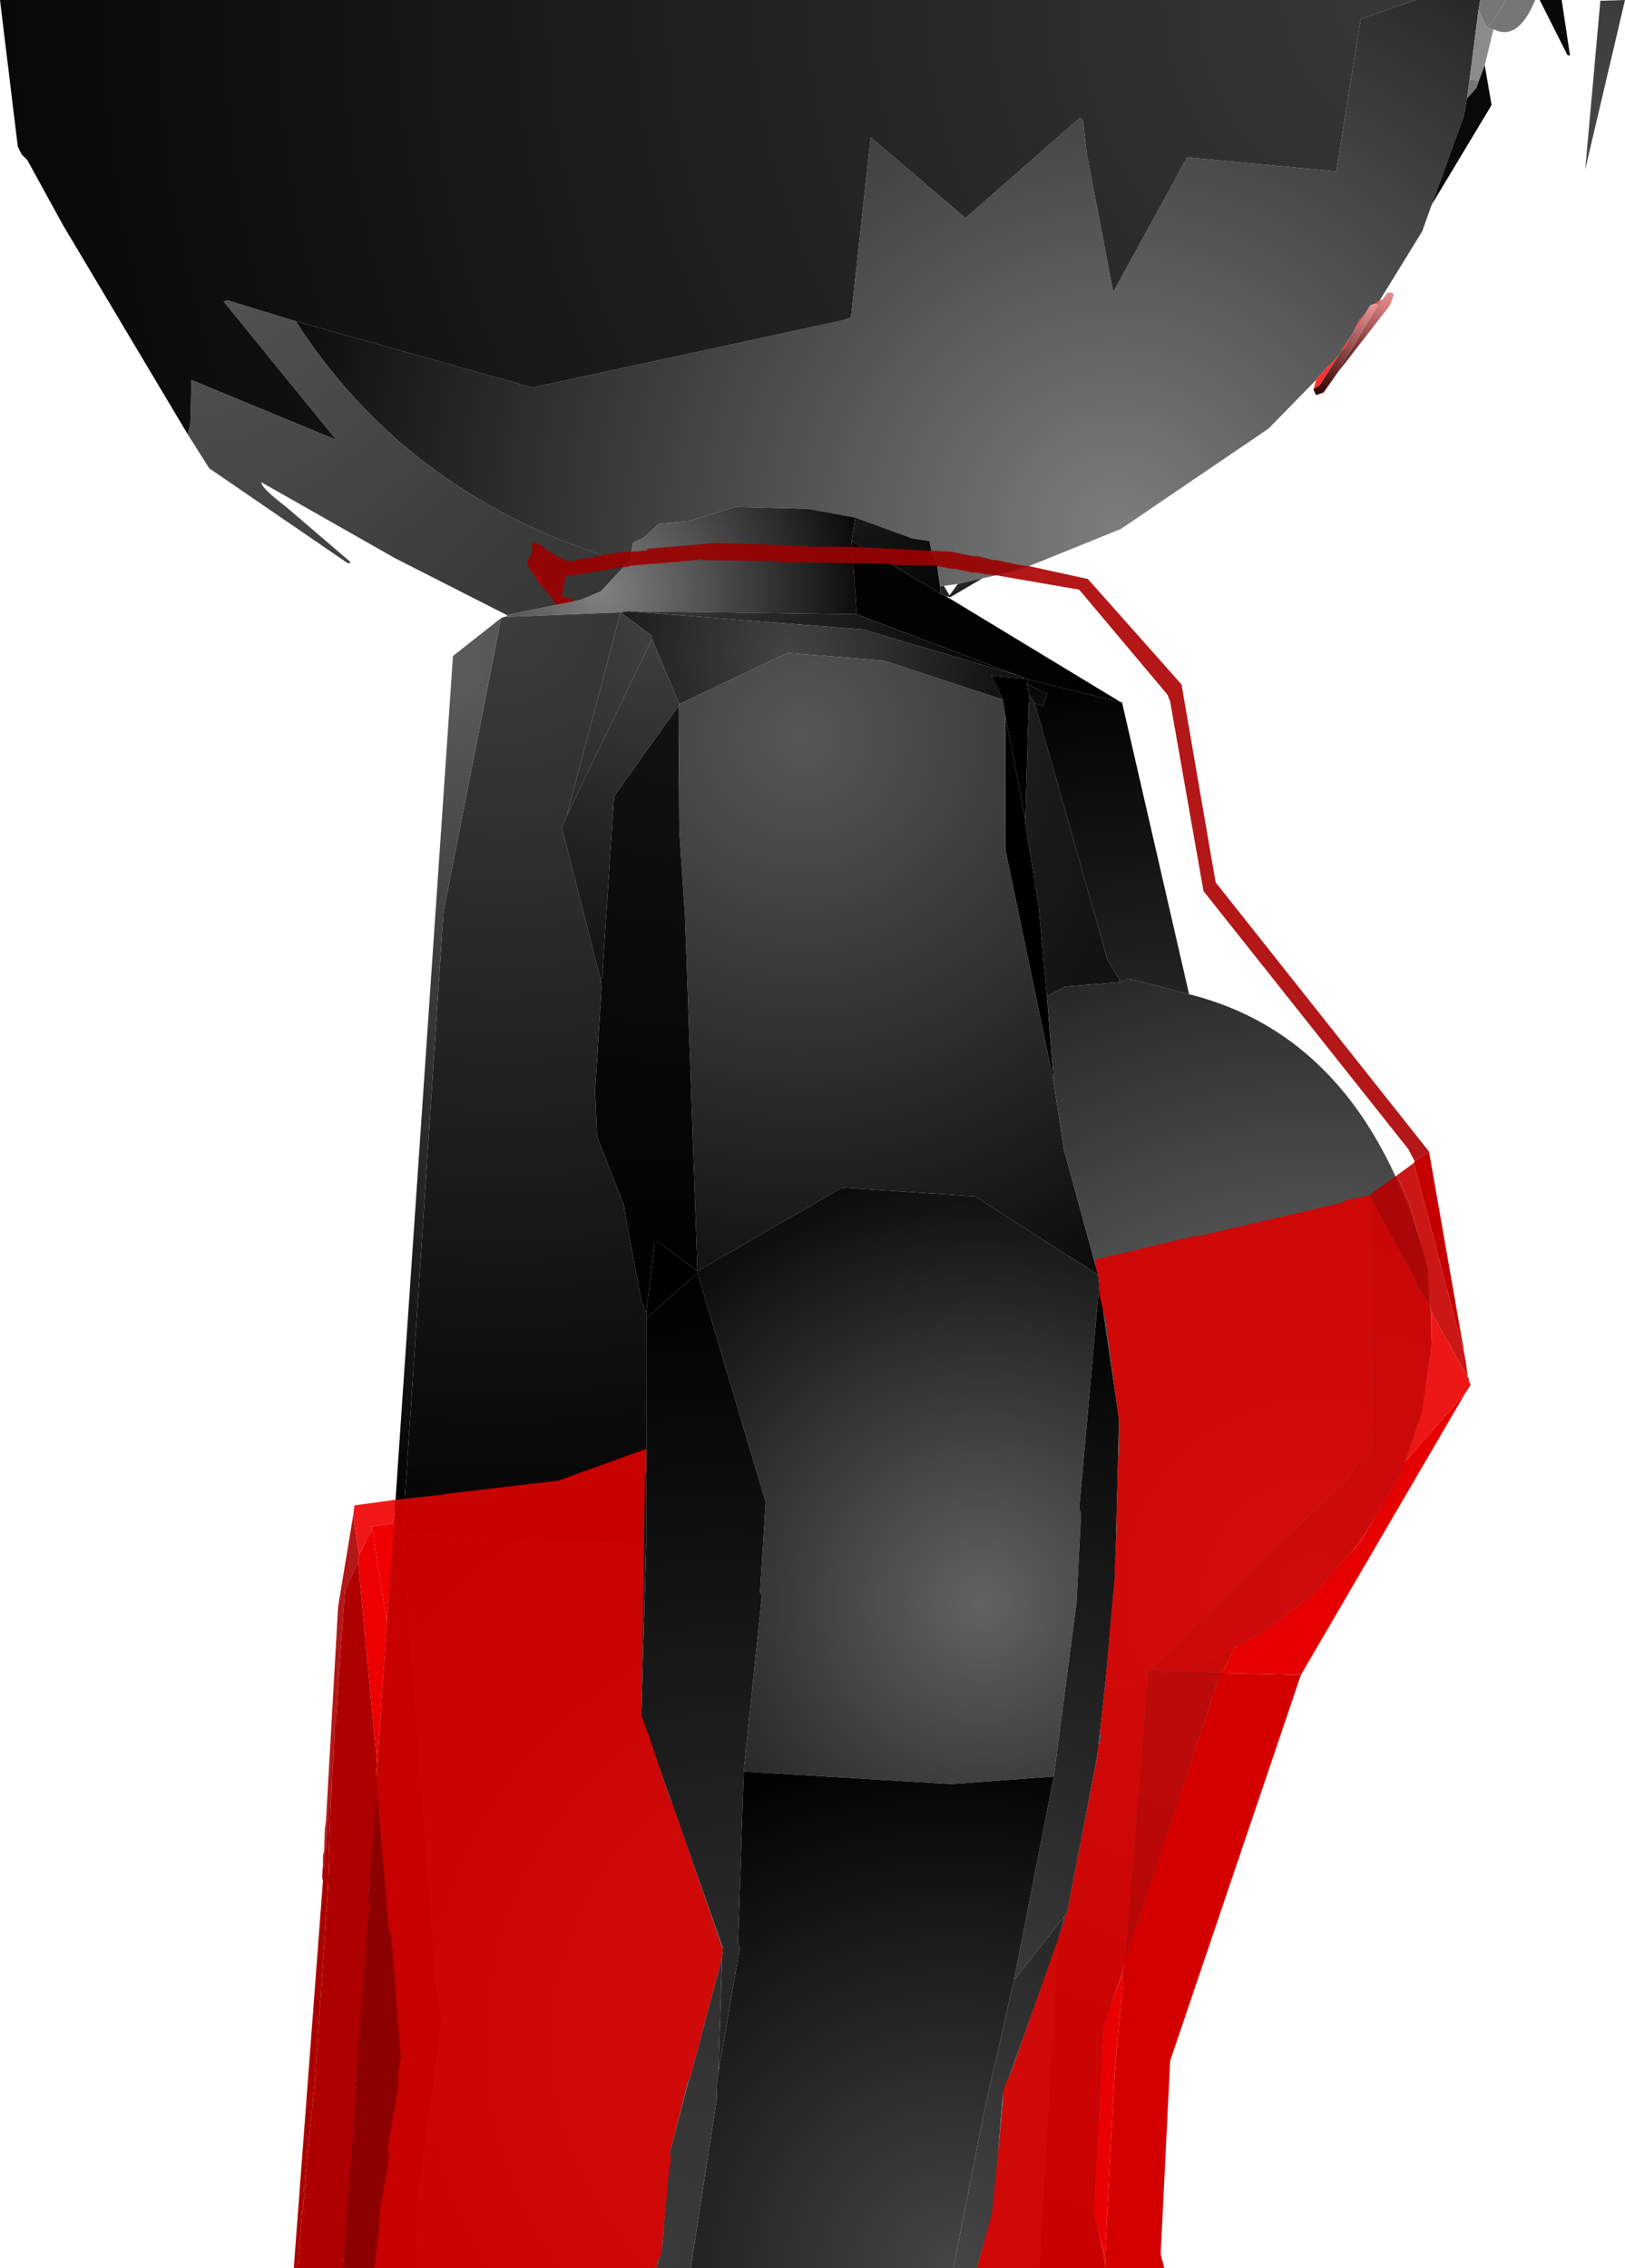 <?xml version="1.0" encoding="UTF-8" standalone="no"?>
<svg xmlns:xlink="http://www.w3.org/1999/xlink" height="299.1px" width="214.35px" xmlns="http://www.w3.org/2000/svg">
  <g transform="matrix(1.0, 0.0, 0.0, 1.0, 345.25, 300.0)">
    <path d="M-156.4 -273.0 L-157.65 -269.5 -163.25 -260.4 -163.75 -260.0 -164.5 -259.75 -165.25 -258.5 -165.5 -258.25 -165.5 -258.15 -165.9 -257.9 -166.65 -256.4 -166.75 -256.15 -167.25 -255.4 -168.25 -253.9 -168.4 -253.65 -168.4 -253.5 -168.65 -253.25 -168.65 -253.15 -171.65 -250.0 -171.65 -249.9 -177.9 -243.5 -197.4 -230.25 -211.0 -224.75 -215.65 -223.75 -218.9 -223.0 -220.75 -222.75 -221.25 -222.65 -221.65 -225.5 -222.25 -226.65 -222.65 -228.65 -224.9 -229.0 -232.4 -231.75 -238.65 -232.9 -248.25 -233.15 -254.5 -231.25 -258.4 -230.9 -260.25 -229.15 -261.75 -228.4 -262.15 -226.0 -262.5 -225.75 Q-291.15 -234.15 -306.25 -257.65 L-275.0 -248.9 -234.15 -257.75 -233.0 -258.15 -230.4 -281.9 -217.9 -271.25 -202.75 -284.5 -202.4 -284.15 -201.9 -279.75 -198.4 -261.5 -188.65 -279.25 -169.0 -277.4 -165.75 -297.5 -158.5 -300.0 -150.0 -300.0 -150.25 -298.5 -151.4 -289.5 -151.75 -287.0 -152.15 -284.75 -156.4 -273.0" fill="url(#gradient0)" fill-rule="evenodd" stroke="none"/>
    <path d="M-150.0 -300.0 L-146.65 -300.0 -148.4 -297.0 -149.15 -296.4 -150.15 -298.5 -150.25 -298.5 -150.0 -300.0" fill="url(#gradient1)" fill-rule="evenodd" stroke="none"/>
    <path d="M-148.25 -296.15 L-149.4 -291.4 -150.15 -289.4 -151.4 -289.5 -150.25 -298.5 -150.15 -298.5 -149.15 -296.4 -148.25 -296.15" fill="url(#gradient2)" fill-rule="evenodd" stroke="none"/>
    <path d="M-151.4 -289.5 L-150.15 -289.4 -150.5 -288.4 -151.75 -287.0 -151.4 -289.5" fill="url(#gradient3)" fill-rule="evenodd" stroke="none"/>
    <path d="M-149.4 -291.4 L-148.5 -286.15 -156.4 -273.0 -152.15 -284.75 -151.75 -287.0 -150.5 -288.4 -150.15 -289.4 -149.4 -291.4 M-215.65 -223.75 L-219.9 -221.25 -220.5 -221.4 -221.25 -221.75 -221.25 -222.65 -220.75 -222.75 -220.0 -221.5 -218.9 -223.0 -215.65 -223.75 M-278.4 -218.9 L-293.15 -226.4 -310.75 -236.4 Q-310.9 -235.75 -307.5 -233.15 L-299.15 -226.0 -299.0 -225.75 -299.4 -225.75 -317.65 -238.25 -320.5 -242.75 -320.15 -244.15 -320.0 -249.9 -300.9 -242.0 -315.75 -260.25 -315.25 -260.4 -306.25 -257.65 Q-291.15 -234.15 -262.5 -225.75 L-266.0 -222.0 -268.65 -220.9 -278.4 -218.9" fill="url(#gradient4)" fill-rule="evenodd" stroke="none"/>
    <path d="M-146.65 -300.0 L-142.75 -300.0 Q-145.0 -294.5 -148.25 -296.15 L-149.15 -296.4 -148.4 -297.0 -146.65 -300.0" fill="url(#gradient5)" fill-rule="evenodd" stroke="none"/>
    <path d="M-138.5 -292.75 L-142.15 -300.0 -139.25 -300.0 -138.15 -292.65 -138.5 -292.75" fill="url(#gradient6)" fill-rule="evenodd" stroke="none"/>
    <path d="M-130.9 -300.0 L-136.15 -277.65 -134.15 -299.9 -130.9 -300.0" fill="url(#gradient7)" fill-rule="evenodd" stroke="none"/>
    <path d="M-163.25 -260.4 L-162.9 -260.5 -163.5 -259.75 -163.75 -260.0 -163.25 -260.4" fill="url(#gradient8)" fill-rule="evenodd" stroke="none"/>
    <path d="M-162.9 -260.5 L-162.25 -261.4 -161.65 -261.4 -161.4 -261.15 -161.9 -259.75 -168.9 -250.75 -163.5 -259.75 -162.9 -260.5" fill="url(#gradient9)" fill-rule="evenodd" stroke="none"/>
    <path d="M-168.9 -250.75 L-170.65 -248.25 -171.65 -247.9 -172.0 -248.65 -171.15 -249.25 -168.65 -253.15 -168.65 -253.25 -168.4 -253.5 -168.4 -253.65 -168.25 -253.9 -167.75 -254.15 -167.25 -255.4 -166.75 -256.15 -166.65 -256.4 -165.5 -258.15 -165.5 -258.25 -165.25 -258.5 -164.5 -259.75 -163.75 -260.0 -163.5 -259.75 -168.9 -250.75" fill="url(#gradient10)" fill-rule="evenodd" stroke="none"/>
    <path d="M-172.0 -248.65 L-171.65 -249.9 -171.65 -250.0 -168.65 -253.15 -171.15 -249.25 -172.0 -248.65 M-167.25 -255.4 L-167.75 -254.15 -168.25 -253.9 -167.25 -255.4 M-165.5 -258.15 L-166.65 -256.4 -165.9 -257.9 -165.5 -258.15" fill="url(#gradient11)" fill-rule="evenodd" stroke="none"/>
    <path d="M-232.4 -231.75 L-224.9 -229.0 -222.65 -228.65 -222.25 -226.65 -221.65 -225.5 -221.25 -222.65 -221.25 -221.75 -232.9 -228.65 -232.4 -231.75" fill="url(#gradient12)" fill-rule="evenodd" stroke="none"/>
    <path d="M-278.75 -218.65 L-278.4 -218.75 -278.4 -218.9 -268.65 -220.9 -266.0 -222.0 -262.5 -225.75 -262.15 -226.0 -261.75 -228.4 -260.25 -229.15 -258.4 -230.9 -254.5 -231.25 -248.25 -233.15 -238.65 -232.9 -232.4 -231.75 -232.9 -228.65 -232.25 -219.0 -262.4 -219.4 -263.4 -219.25 -278.75 -218.65" fill="url(#gradient13)" fill-rule="evenodd" stroke="none"/>
    <path d="M-320.5 -242.75 L-336.9 -270.25 -341.65 -278.9 -342.4 -279.65 -342.9 -280.65 -345.25 -300.0 -158.5 -300.0 -165.75 -297.5 -169.0 -277.4 -188.65 -279.25 -198.4 -261.5 -201.9 -279.75 -202.4 -284.15 -202.75 -284.5 -217.9 -271.25 -230.4 -281.9 -233.0 -258.15 -234.15 -257.75 -275.0 -248.9 -306.25 -257.65 -315.25 -260.4 -315.75 -260.25 -300.9 -242.0 -320.0 -249.9 -320.15 -244.15 -320.5 -242.75" fill="url(#gradient14)" fill-rule="evenodd" stroke="none"/>
    <path d="M-220.5 -221.4 L-197.4 -207.4 -209.65 -210.4 -210.0 -210.5 -210.9 -210.9 -232.25 -219.0 -232.9 -228.65 -221.25 -221.75 -220.5 -221.4" fill="url(#gradient15)" fill-rule="evenodd" stroke="none"/>
    <path d="M-232.25 -219.0 L-210.9 -210.9 -231.4 -217.0 -262.4 -219.4 -232.25 -219.0" fill="url(#gradient16)" fill-rule="evenodd" stroke="none"/>
    <path d="M-210.9 -210.9 L-210.0 -210.5 -214.5 -210.9 -213.0 -207.75 -228.75 -212.9 -241.4 -213.9 -255.65 -207.15 -259.25 -215.75 -259.25 -216.15 -263.4 -219.25 -262.4 -219.4 -231.4 -217.0 -210.9 -210.9" fill="url(#gradient17)" fill-rule="evenodd" stroke="none"/>
    <path d="M-279.15 -218.5 L-278.75 -218.65 -263.4 -219.25 -270.5 -192.4 -271.15 -190.9 -266.0 -170.75 -265.9 -169.75 -266.75 -156.15 -266.5 -150.15 -262.9 -141.0 -262.9 -140.5 -260.65 -128.5 -260.0 -126.9 -260.0 -126.15 -260.0 -96.25 -292.15 -97.75 -286.75 -179.75 -279.15 -218.5 M-208.75 -207.25 L-199.15 -173.4 -197.4 -170.5 -204.75 -169.9 -207.15 -168.65 -208.25 -180.5 -210.0 -191.4 -210.0 -192.0 -209.5 -208.4 -208.75 -207.25" fill="url(#gradient18)" fill-rule="evenodd" stroke="none"/>
    <path d="M-197.4 -207.4 L-197.25 -207.4 -188.4 -168.9 -195.4 -170.75 -196.5 -170.9 -197.4 -170.5 -199.15 -173.4 -208.75 -207.25 -207.65 -206.9 -207.15 -208.5 -209.65 -209.75 -209.75 -209.75 -209.65 -210.4 -197.4 -207.4 M-182.4 -82.75 L-184.75 -78.0 -195.25 -78.4 -187.0 -80.5 -182.4 -82.75" fill="url(#gradient19)" fill-rule="evenodd" stroke="none"/>
    <path d="M-210.0 -210.5 L-209.65 -210.4 -209.75 -209.75 -209.5 -208.4 -210.0 -192.0 -212.65 -205.65 -213.0 -207.75 -214.5 -210.9 -210.0 -210.5" fill="url(#gradient20)" fill-rule="evenodd" stroke="none"/>
    <path d="M-293.4 -97.5 L-285.5 -213.5 -279.15 -218.5 -286.75 -179.75 -292.15 -97.75 -293.4 -97.5" fill="url(#gradient21)" fill-rule="evenodd" stroke="none"/>
    <path d="M-290.4 -0.9 L-300.0 -0.9 -293.4 -97.5 -292.15 -97.75 -287.75 -38.65 -287.0 -33.25 -290.25 -9.15 -290.4 -0.9" fill="url(#gradient22)" fill-rule="evenodd" stroke="none"/>
    <path d="M-263.4 -219.25 L-259.25 -216.15 -259.25 -215.75 -270.5 -192.4 -263.4 -219.25" fill="url(#gradient23)" fill-rule="evenodd" stroke="none"/>
    <path d="M-255.65 -207.15 L-255.75 -206.9 -264.25 -195.0 -265.75 -172.25 -265.75 -171.5 -266.0 -170.75 -271.15 -190.9 -270.5 -192.4 -259.25 -215.75 -255.65 -207.15" fill="url(#gradient24)" fill-rule="evenodd" stroke="none"/>
    <path d="M-209.75 -209.75 L-209.65 -209.75 -207.15 -208.5 -207.65 -206.9 -208.75 -207.25 -209.5 -208.4 -209.75 -209.75" fill="url(#gradient25)" fill-rule="evenodd" stroke="none"/>
    <path d="M-206.25 -157.25 L-212.65 -188.0 -212.65 -205.65 -210.0 -192.0 -210.0 -191.4 -208.25 -180.5 -207.15 -168.65 -206.25 -157.25" fill="url(#gradient26)" fill-rule="evenodd" stroke="none"/>
    <path d="M-213.0 -207.75 L-212.65 -205.65 -212.65 -188.0 -206.25 -157.25 -204.9 -148.4 -200.4 -131.9 -216.65 -142.25 -234.15 -143.4 -253.25 -132.4 -254.9 -179.25 -255.65 -190.5 -255.75 -206.9 -255.65 -207.15 -241.4 -213.9 -228.75 -212.9 -213.0 -207.75" fill="url(#gradient27)" fill-rule="evenodd" stroke="none"/>
    <path d="M-188.4 -168.9 Q-164.9 -163.0 -156.9 -132.75 L-156.4 -122.65 -157.65 -113.75 -160.5 -105.4 Q-171.4 -86.25 -182.4 -82.75 L-187.0 -80.5 -195.25 -78.4 -199.4 -78.4 -198.15 -92.5 -197.65 -112.9 -200.25 -130.65 -200.4 -131.9 -204.9 -148.4 -206.25 -157.25 -207.15 -168.65 -204.75 -169.9 -197.4 -170.5 -196.5 -170.9 -195.4 -170.75 -188.4 -168.9" fill="url(#gradient28)" fill-rule="evenodd" stroke="none"/>
    <path d="M-255.75 -206.9 L-255.65 -190.5 -254.9 -179.25 -253.25 -132.4 -258.4 -136.25 -258.9 -136.25 -260.0 -126.9 -260.65 -128.5 -262.9 -140.5 -262.9 -141.0 -266.5 -150.15 -266.75 -156.15 -265.9 -169.75 -266.0 -170.75 -265.75 -171.5 -265.75 -172.25 -264.25 -195.0 -255.75 -206.9" fill="url(#gradient29)" fill-rule="evenodd" stroke="none"/>
    <path d="M-253.25 -132.4 L-234.15 -143.4 -216.65 -142.25 -200.4 -131.9 -200.25 -130.65 -202.9 -101.0 -202.65 -100.5 -203.25 -88.65 -206.25 -65.75 -219.75 -64.75 -247.15 -66.4 -244.75 -89.65 -245.0 -90.0 -244.25 -101.9 -253.25 -132.15 -253.25 -132.4" fill="url(#gradient30)" fill-rule="evenodd" stroke="none"/>
    <path d="M-260.0 -126.9 L-258.9 -136.25 -258.4 -136.25 -253.25 -132.4 -253.25 -132.15 -260.0 -126.15 -260.0 -126.9" fill="url(#gradient31)" fill-rule="evenodd" stroke="none"/>
    <path d="M-253.25 -132.15 L-244.25 -101.9 -245.0 -90.0 -244.75 -89.65 -247.15 -66.4 -247.9 -43.65 -247.65 -43.25 -250.5 -26.65 -250.0 -41.9 -249.9 -43.15 -260.65 -73.65 -260.0 -96.25 -260.0 -126.15 -253.25 -132.15" fill="url(#gradient32)" fill-rule="evenodd" stroke="none"/>
    <path d="M-200.25 -130.65 L-197.65 -112.9 -198.15 -92.5 -199.4 -78.4 -200.5 -68.5 -204.5 -47.75 -204.9 -47.25 -211.5 -38.9 -206.25 -65.75 -203.25 -88.65 -202.65 -100.5 -202.9 -101.0 -200.25 -130.65" fill="url(#gradient33)" fill-rule="evenodd" stroke="none"/>
    <path d="M-219.5 -0.9 L-254.15 -0.9 -250.75 -22.9 -250.65 -25.9 -250.5 -26.4 -250.5 -26.65 -247.65 -43.25 -247.9 -43.65 -247.15 -66.4 -219.75 -64.75 -206.25 -65.75 -211.5 -38.9 -215.5 -21.25 -219.5 -0.9" fill="url(#gradient34)" fill-rule="evenodd" stroke="none"/>
    <path d="M-208.15 -0.9 L-216.4 -0.9 -214.15 -8.75 -213.0 -23.75 -205.75 -43.9 -208.15 -0.9 M-258.75 -0.9 L-290.4 -0.9 -290.25 -9.15 -287.0 -33.25 -287.75 -38.65 -292.15 -97.75 -260.0 -96.25 -260.65 -73.65 -249.9 -43.15 -250.0 -41.9 -254.25 -25.9 -254.4 -25.65 -256.9 -16.15 -257.9 -3.75 -258.5 -1.5 -258.75 -0.9" fill="url(#gradient35)" fill-rule="evenodd" stroke="none"/>
    <path d="M-254.15 -0.9 L-258.75 -0.9 -258.5 -1.5 -257.9 -3.75 -256.9 -16.15 -254.4 -25.65 -254.25 -25.9 -250.0 -41.9 -250.5 -26.65 -250.5 -26.4 -250.65 -25.9 -250.75 -22.9 -254.15 -0.9" fill="url(#gradient36)" fill-rule="evenodd" stroke="none"/>
    <path d="M-184.75 -78.0 L-199.75 -32.4 -200.9 -8.4 -199.4 -0.9 -208.15 -0.9 -205.75 -43.9 -204.9 -47.25 -204.5 -47.75 -200.5 -68.5 -199.4 -78.4 -195.25 -78.4 -184.75 -78.0" fill="url(#gradient37)" fill-rule="evenodd" stroke="none"/>
    <path d="M-216.4 -0.9 L-219.5 -0.9 -215.5 -21.25 -211.5 -38.9 -204.9 -47.25 -205.75 -43.9 -213.0 -23.75 -214.15 -8.75 -216.4 -0.9" fill="url(#gradient38)" fill-rule="evenodd" stroke="none"/>
    <path d="M-275.65 -225.4 L-275.75 -225.9 -275.25 -226.75 -275.0 -227.65 -275.15 -227.9 -274.9 -228.5 -273.5 -227.9 -273.25 -227.5 -270.5 -226.0 -269.65 -226.0 -269.15 -226.15 -264.65 -227.0 -264.25 -227.0 -263.9 -227.15 -262.0 -227.25 -260.0 -227.4 -259.75 -227.65 -250.75 -228.4 -239.0 -228.0 -238.25 -227.9 -232.9 -227.9 -219.75 -227.25 -216.9 -226.65 -216.25 -226.65 -214.25 -226.15 -213.9 -226.15 -210.25 -225.4 -209.75 -225.4 -212.5 -224.5 -212.65 -224.5 -213.9 -224.15 -214.25 -224.15 -214.65 -224.25 -215.15 -224.25 -216.25 -224.5 -217.0 -224.5 -219.25 -225.0 -219.9 -225.0 -221.75 -225.4 -227.4 -225.5 -227.75 -225.65 -242.5 -225.9 -242.9 -226.0 -252.75 -226.15 -253.0 -226.25 -253.25 -226.15 -262.15 -225.4 -262.5 -225.25 -263.0 -225.25 -270.65 -224.0 -271.15 -221.5 -269.4 -220.75 -271.9 -220.25 -272.4 -221.0 -272.65 -221.25 -272.65 -221.4 -274.0 -223.5 -274.0 -223.9 -275.65 -225.4 M-295.9 -0.9 L-300.0 -0.9 -298.25 -23.4 -298.4 -24.4 -296.5 -48.75 -296.65 -50.0 -295.5 -63.4 -294.0 -45.75 -293.65 -44.65 -292.4 -28.75 -292.75 -26.9 -292.75 -24.75 -294.15 -16.65 -293.9 -15.9 -295.25 -8.0 -295.25 -6.25 -295.9 -0.9" fill="#9b0000" fill-opacity="0.91" fill-rule="evenodd" stroke="none"/>
    <path d="M-209.75 -225.4 L-201.75 -223.65 -189.4 -209.75 -184.9 -183.65 -156.75 -148.15 -158.65 -146.9 -159.5 -148.5 -186.5 -182.5 -190.9 -207.5 -191.25 -208.4 -202.9 -222.25 -213.9 -224.15 -212.65 -224.5 -212.5 -224.5 -209.75 -225.4 M-302.65 -54.15 L-302.65 -55.25 -302.5 -56.0 -302.4 -58.75 -302.25 -59.9 -300.65 -88.15 -298.65 -100.25 -297.9 -94.9 -298.0 -94.0 -299.75 -90.25 -301.0 -72.65 -301.15 -72.4 -301.15 -70.75 -301.25 -68.0 -301.4 -67.15 -301.5 -63.5 -301.65 -62.5 -301.65 -61.75 -301.9 -61.65 -302.0 -61.15 -302.0 -59.9 -302.15 -59.4 -302.15 -58.0 -302.25 -57.75 -302.25 -56.25 -302.4 -56.0 -302.5 -53.75 -302.65 -54.15" fill="#ab0000" fill-opacity="0.91" fill-rule="evenodd" stroke="none"/>
    <path d="M-272.65 -221.4 L-274.25 -223.25 -274.25 -223.4 -275.65 -225.4 -274.0 -223.9 -274.0 -223.5 -272.65 -221.4" fill="#a90000" fill-rule="evenodd" stroke="none"/>
    <path d="M-156.75 -148.15 L-152.0 -121.0 -158.75 -146.65 -158.65 -146.9 -156.75 -148.15" fill="#c40000" fill-rule="evenodd" stroke="none"/>
    <path d="M-152.0 -121.0 L-152.0 -120.9 -151.9 -120.5 -151.65 -118.4 -156.4 -126.9 -156.75 -128.15 -157.15 -132.15 -156.9 -132.5 -159.25 -141.15 -161.0 -145.0 -158.75 -146.65 -152.0 -121.0" fill="#c70000" fill-opacity="0.91" fill-rule="evenodd" stroke="none"/>
    <path d="M-164.5 -142.4 L-164.0 -142.9 -161.0 -145.0 -159.25 -141.15 -156.9 -132.5 -157.15 -132.15 -156.75 -128.15 -158.4 -130.5 -158.4 -130.9 -159.5 -133.15 -159.75 -133.4 -164.4 -142.0 -164.5 -142.4" fill="#b50000" fill-opacity="0.91" fill-rule="evenodd" stroke="none"/>
    <path d="M-199.4 -0.9 L-216.4 -0.9 -214.4 -8.15 -212.9 -23.0 -213.0 -23.75 -212.65 -25.15 -211.9 -26.65 -204.75 -47.0 -204.9 -47.25 -204.5 -47.75 -200.4 -68.9 -200.5 -69.25 -200.0 -70.9 -200.15 -71.75 -199.4 -78.4 -199.4 -78.65 -198.25 -91.75 -198.15 -92.15 -198.25 -93.15 -197.9 -98.75 -198.0 -99.4 -197.75 -107.75 -197.65 -108.4 -197.65 -112.75 -199.4 -125.9 -200.25 -129.25 -200.25 -130.65 -200.4 -131.9 -200.65 -132.65 -200.75 -133.9 -187.75 -137.0 -187.15 -137.0 -168.25 -141.4 -167.65 -141.75 -164.5 -142.4 -164.4 -142.0 -164.65 -140.75 -164.4 -138.15 -164.25 -137.65 -164.4 -124.15 -164.5 -123.9 -164.15 -117.0 -164.4 -114.15 -164.25 -108.5 -166.75 -106.4 -166.75 -106.0 -167.0 -106.0 -167.5 -105.0 -179.0 -94.15 -186.4 -86.75 -186.9 -86.4 -191.0 -82.25 -191.5 -81.9 -193.65 -79.75 -193.75 -79.5 -193.75 -79.15 -193.9 -78.75 -193.9 -78.25 -196.75 -42.0 -197.25 -39.5 -199.75 -32.9 -201.0 -8.9 -201.15 -8.4 -199.5 -2.65 -199.4 -0.9 M-293.0 -102.25 L-286.9 -102.9 -286.65 -103.0 -271.65 -104.75 -260.15 -108.9 -260.0 -108.9 -260.0 -105.9 -260.15 -105.5 -260.65 -73.75 -260.0 -72.0 -259.9 -71.65 -259.75 -71.4 -256.75 -62.4 -256.65 -62.4 -249.9 -42.9 -250.0 -41.9 -250.15 -41.5 -250.15 -41.4 -254.25 -25.9 -254.5 -25.65 -256.9 -16.15 -256.75 -15.15 -257.0 -13.75 -258.0 -2.9 -258.15 -2.5 -258.65 -1.65 -258.5 -1.5 -258.75 -0.9 -295.9 -0.9 -295.25 -6.25 -295.25 -8.0 -293.9 -15.9 -294.15 -16.65 -292.75 -24.75 -292.75 -26.9 -292.4 -28.75 -293.65 -44.65 -294.0 -45.75 -295.5 -63.4 -295.65 -66.75 -295.5 -67.0 -295.5 -67.4 -294.25 -85.25 -294.25 -86.15 -293.4 -95.9 -293.4 -97.5 -293.25 -98.65 -293.4 -99.15 -293.0 -102.25" fill="#da0000" fill-opacity="0.91" fill-rule="evenodd" stroke="none"/>
    <path d="M-173.65 -79.15 L-190.9 -28.25 -192.15 -2.75 -191.65 -0.9 -199.4 -0.9 -199.5 -2.65 -198.25 -26.4 -197.15 -38.65 -197.25 -39.5 -196.75 -42.0 -184.4 -79.0 -184.15 -79.4 -173.65 -79.15" fill="#d40000" fill-rule="evenodd" stroke="none"/>
    <path d="M-152.0 -116.25 L-173.65 -79.15 -184.15 -79.4 -184.4 -79.5 -183.75 -79.9 -182.5 -82.65 -179.9 -84.15 -178.75 -84.65 -171.9 -89.9 -165.75 -96.75 -160.9 -104.9 -160.65 -105.25 -159.9 -107.25 -152.0 -116.25" fill="#e60000" fill-rule="evenodd" stroke="none"/>
    <path d="M-151.65 -118.4 L-151.5 -118.25 -151.5 -117.9 -151.25 -117.4 -152.0 -116.25 -159.9 -107.25 -157.75 -113.75 -156.4 -122.5 -156.5 -123.0 -156.4 -123.25 -156.4 -126.9 -151.65 -118.4" fill="#ec0000" fill-opacity="0.91" fill-rule="evenodd" stroke="none"/>
    <path d="M-164.4 -142.0 L-159.75 -133.4 -159.5 -133.15 -158.4 -130.9 -158.4 -130.5 -156.75 -128.15 -156.4 -126.9 -156.4 -123.25 -156.5 -123.0 -156.4 -122.5 -157.75 -113.75 -159.9 -107.25 -160.65 -105.25 -160.9 -104.9 -165.75 -96.75 -171.9 -89.9 -178.75 -84.65 -179.9 -84.15 -182.5 -82.65 -183.75 -79.9 -184.4 -79.5 -191.65 -79.65 -192.5 -79.75 -193.65 -79.75 -191.5 -81.9 -191.0 -82.25 -186.9 -86.4 -186.4 -86.75 -179.0 -94.15 -167.5 -105.0 -167.0 -106.0 -166.75 -106.0 -166.75 -106.4 -164.25 -108.5 -164.4 -114.15 -164.15 -117.0 -164.5 -123.9 -164.4 -124.15 -164.25 -137.65 -164.4 -138.15 -164.65 -140.75 -164.4 -142.0" fill="#d60000" fill-opacity="0.91" fill-rule="evenodd" stroke="none"/>
    <path d="M-193.65 -79.75 L-192.5 -79.75 -191.65 -79.65 -184.4 -79.5 -184.15 -79.4 -184.4 -79.0 -196.75 -42.0 -193.9 -78.25 -193.9 -78.75 -193.75 -79.15 -193.75 -79.5 -193.65 -79.75" fill="#c40000" fill-opacity="0.91" fill-rule="evenodd" stroke="none"/>
    <path d="M-300.0 -0.9 L-306.0 -0.9 -305.4 -8.5 -305.15 -8.65 -305.25 -9.25 -305.25 -10.0 -305.0 -10.15 -305.15 -11.0 -305.15 -11.5 -304.9 -11.65 -305.0 -12.9 -303.75 -25.25 -302.0 -50.65 -301.65 -61.75 -301.65 -62.5 -301.5 -63.5 -301.4 -67.15 -301.25 -68.0 -301.15 -70.75 -301.15 -72.4 -301.0 -72.65 -299.75 -90.25 -298.0 -94.0 -295.5 -67.4 -295.5 -67.0 -295.65 -66.75 -295.5 -63.4 -296.65 -50.0 -296.5 -48.75 -298.4 -24.4 -298.25 -23.4 -300.0 -0.9" fill="#ae0000" fill-rule="evenodd" stroke="none"/>
    <path d="M-294.25 -86.15 L-294.25 -85.25 -295.5 -67.4 -298.0 -94.0 -297.9 -94.9 -296.15 -98.4 -294.25 -86.15" fill="#ec0000" fill-rule="evenodd" stroke="none"/>
    <path d="M-293.4 -99.15 L-293.25 -98.65 -293.4 -97.5 -293.4 -95.9 -294.25 -86.15 -296.15 -98.4 -296.15 -98.75 -295.75 -98.75 -293.4 -99.15" fill="#f00000" fill-rule="evenodd" stroke="none"/>
    <path d="M-298.65 -100.25 L-298.5 -101.5 -293.0 -102.25 -293.4 -99.15 -295.75 -98.75 -296.15 -98.75 -296.15 -98.4 -297.9 -94.9 -298.65 -100.25" fill="#f00000" fill-opacity="0.91" fill-rule="evenodd" stroke="none"/>
    <path d="M-306.0 -0.9 L-306.5 -0.9 -302.65 -52.0 -302.75 -52.5 -302.65 -54.15 -302.5 -53.75 -302.4 -56.0 -302.25 -56.25 -302.25 -57.75 -302.15 -58.0 -302.15 -59.4 -302.0 -59.9 -302.0 -61.15 -301.9 -61.65 -301.65 -61.75 -302.0 -50.65 -303.75 -25.25 -305.0 -12.9 -304.9 -11.65 -305.15 -11.5 -305.15 -11.0 -305.0 -10.15 -305.25 -10.0 -305.25 -9.25 -305.15 -8.65 -305.4 -8.5 -306.0 -0.9" fill="#ab0000" fill-rule="evenodd" stroke="none"/>
    <path d="M-199.5 -2.65 L-201.15 -8.4 -201.0 -8.9 -199.75 -32.9 -197.25 -39.5 -197.15 -38.65 -198.25 -26.4 -199.5 -2.65" fill="#e90000" fill-rule="evenodd" stroke="none"/>
  </g>
  <defs>
    <radialGradient cx="0" cy="0" gradientTransform="matrix(0.152, 0.0, 0.0, 0.152, -198.0, -230.1)" gradientUnits="userSpaceOnUse" id="gradient0" r="819.2" spreadMethod="pad">
      <stop offset="0.0" stop-color="#7d7d7d"/>
      <stop offset="1.0" stop-color="#000000"/>
    </radialGradient>
    <radialGradient cx="0" cy="0" gradientTransform="matrix(0.005, 0.0, 0.0, 0.005, -149.05, -296.3)" gradientUnits="userSpaceOnUse" id="gradient1" r="819.2" spreadMethod="pad">
      <stop offset="0.0" stop-color="#767676"/>
      <stop offset="1.0" stop-color="#767676"/>
    </radialGradient>
    <radialGradient cx="0" cy="0" gradientTransform="matrix(0.011, 0.0, 0.0, 0.011, -150.0, -289.45)" gradientUnits="userSpaceOnUse" id="gradient2" r="819.2" spreadMethod="pad">
      <stop offset="0.0" stop-color="#8b8b8b"/>
      <stop offset="1.0" stop-color="#8b8b8b"/>
    </radialGradient>
    <radialGradient cx="0" cy="0" gradientTransform="matrix(0.016, 0.0, 0.0, 0.016, -157.35, -278.95)" gradientUnits="userSpaceOnUse" id="gradient3" r="819.2" spreadMethod="pad">
      <stop offset="0.0" stop-color="#767676"/>
      <stop offset="1.0" stop-color="#767676"/>
    </radialGradient>
    <radialGradient cx="0" cy="0" gradientTransform="matrix(0.211, 0.0, 0.0, 0.211, -320.6, -266.9)" gradientUnits="userSpaceOnUse" id="gradient4" r="819.2" spreadMethod="pad">
      <stop offset="0.0" stop-color="#555555"/>
      <stop offset="1.0" stop-color="#080808"/>
    </radialGradient>
    <radialGradient cx="0" cy="0" gradientTransform="matrix(0.009, 0.0, 0.0, 0.009, -149.05, -296.3)" gradientUnits="userSpaceOnUse" id="gradient5" r="819.2" spreadMethod="pad">
      <stop offset="0.0" stop-color="#767676"/>
      <stop offset="1.0" stop-color="#767676"/>
    </radialGradient>
    <radialGradient cx="0" cy="0" gradientTransform="matrix(0.009, 0.0, 0.0, 0.009, -139.3, -300.0)" gradientUnits="userSpaceOnUse" id="gradient6" r="819.2" spreadMethod="pad">
      <stop offset="0.0" stop-color="#080808"/>
      <stop offset="1.0" stop-color="#080808"/>
    </radialGradient>
    <radialGradient cx="0" cy="0" gradientTransform="matrix(0.028, 0.0, 0.0, 0.028, -136.25, -277.7)" gradientUnits="userSpaceOnUse" id="gradient7" r="819.2" spreadMethod="pad">
      <stop offset="0.0" stop-color="#494949"/>
      <stop offset="1.0" stop-color="#3c3c3c"/>
    </radialGradient>
    <radialGradient cx="0" cy="0" gradientTransform="matrix(0.014, 0.0, 0.0, 0.014, -169.3, -251.65)" gradientUnits="userSpaceOnUse" id="gradient8" r="819.2" spreadMethod="pad">
      <stop offset="0.0" stop-color="#ff5252"/>
      <stop offset="1.0" stop-color="#ff4b4b"/>
    </radialGradient>
    <radialGradient cx="0" cy="0" gradientTransform="matrix(0.016, 0.0, 0.0, 0.016, -162.25, -261.1)" gradientUnits="userSpaceOnUse" id="gradient9" r="819.2" spreadMethod="pad">
      <stop offset="0.0" stop-color="#e88d8d"/>
      <stop offset="1.0" stop-color="#330000"/>
    </radialGradient>
    <radialGradient cx="0" cy="0" gradientTransform="matrix(0.017, 0.0, 0.0, 0.017, -164.1, -260.0)" gradientUnits="userSpaceOnUse" id="gradient10" r="819.2" spreadMethod="pad">
      <stop offset="0.0" stop-color="#ef9595"/>
      <stop offset="1.0" stop-color="#330000"/>
    </radialGradient>
    <radialGradient cx="0" cy="0" gradientTransform="matrix(0.016, 0.0, 0.0, 0.016, -171.7, -248.7)" gradientUnits="userSpaceOnUse" id="gradient11" r="819.2" spreadMethod="pad">
      <stop offset="0.0" stop-color="#ff3030"/>
      <stop offset="1.0" stop-color="#ff2e2e"/>
    </radialGradient>
    <radialGradient cx="0" cy="0" gradientTransform="matrix(0.023, 0.0, 0.0, 0.023, -232.25, -233.3)" gradientUnits="userSpaceOnUse" id="gradient12" r="819.2" spreadMethod="pad">
      <stop offset="0.0" stop-color="#1a1a1a"/>
      <stop offset="1.0" stop-color="#020202"/>
    </radialGradient>
    <radialGradient cx="0" cy="0" gradientTransform="matrix(0.043, 0.0, 0.0, 0.043, -266.05, -222.1)" gradientUnits="userSpaceOnUse" id="gradient13" r="819.2" spreadMethod="pad">
      <stop offset="0.0" stop-color="#818181"/>
      <stop offset="1.0" stop-color="#080808"/>
    </radialGradient>
    <radialGradient cx="0" cy="0" gradientTransform="matrix(0.228, 0.0, 0.0, 0.228, -158.6, -300.0)" gradientUnits="userSpaceOnUse" id="gradient14" r="819.2" spreadMethod="pad">
      <stop offset="0.0" stop-color="#383838"/>
      <stop offset="1.0" stop-color="#080808"/>
    </radialGradient>
    <radialGradient cx="0" cy="0" gradientTransform="matrix(0.051, 0.0, 0.0, 0.051, -233.05, -228.9)" gradientUnits="userSpaceOnUse" id="gradient15" r="819.2" spreadMethod="pad">
      <stop offset="0.0" stop-color="#030303"/>
      <stop offset="1.0" stop-color="#000000"/>
    </radialGradient>
    <radialGradient cx="0" cy="0" gradientTransform="matrix(0.066, 0.0, 0.0, 0.066, -263.3, -219.45)" gradientUnits="userSpaceOnUse" id="gradient16" r="819.2" spreadMethod="pad">
      <stop offset="0.0" stop-color="#3c3c3c"/>
      <stop offset="1.0" stop-color="#000000"/>
    </radialGradient>
    <radialGradient cx="0" cy="0" gradientTransform="matrix(0.039, 0.0, 0.0, 0.039, -241.2, -213.95)" gradientUnits="userSpaceOnUse" id="gradient17" r="819.2" spreadMethod="pad">
      <stop offset="0.0" stop-color="#444444"/>
      <stop offset="1.0" stop-color="#0c0c0c"/>
    </radialGradient>
    <radialGradient cx="0" cy="0" gradientTransform="matrix(0.16, 0.0, 0.0, 0.16, -278.9, -218.75)" gradientUnits="userSpaceOnUse" id="gradient18" r="819.2" spreadMethod="pad">
      <stop offset="0.0" stop-color="#3d3d3d"/>
      <stop offset="1.0" stop-color="#000000"/>
    </radialGradient>
    <radialGradient cx="0" cy="0" gradientTransform="matrix(0.165, 0.0, 0.0, 0.165, -184.8, -78.15)" gradientUnits="userSpaceOnUse" id="gradient19" r="819.2" spreadMethod="pad">
      <stop offset="0.0" stop-color="#6a6a6a"/>
      <stop offset="1.0" stop-color="#000000"/>
    </radialGradient>
    <radialGradient cx="0" cy="0" gradientTransform="matrix(0.024, 0.0, 0.0, 0.024, -209.75, -210.55)" gradientUnits="userSpaceOnUse" id="gradient20" r="819.2" spreadMethod="pad">
      <stop offset="0.0" stop-color="#000000"/>
      <stop offset="1.0" stop-color="#000000"/>
    </radialGradient>
    <radialGradient cx="0" cy="0" gradientTransform="matrix(0.14, 0.0, 0.0, 0.14, -285.5, -212.15)" gradientUnits="userSpaceOnUse" id="gradient21" r="819.2" spreadMethod="pad">
      <stop offset="0.0" stop-color="#5c5c5c"/>
      <stop offset="1.0" stop-color="#000000"/>
    </radialGradient>
    <radialGradient cx="0" cy="0" gradientTransform="matrix(0.118, 0.0, 0.0, 0.118, -293.3, -97.5)" gradientUnits="userSpaceOnUse" id="gradient22" r="819.2" spreadMethod="pad">
      <stop offset="0.0" stop-color="#000000"/>
      <stop offset="1.0" stop-color="#000000"/>
    </radialGradient>
    <radialGradient cx="0" cy="0" gradientTransform="matrix(0.034, 0.0, 0.0, 0.034, -259.15, -216.1)" gradientUnits="userSpaceOnUse" id="gradient23" r="819.2" spreadMethod="pad">
      <stop offset="0.0" stop-color="#3f3f3f"/>
      <stop offset="1.0" stop-color="#282828"/>
    </radialGradient>
    <radialGradient cx="0" cy="0" gradientTransform="matrix(0.077, 0.0, 0.0, 0.077, -259.15, -216.1)" gradientUnits="userSpaceOnUse" id="gradient24" r="819.2" spreadMethod="pad">
      <stop offset="0.0" stop-color="#3f3f3f"/>
      <stop offset="1.0" stop-color="#000000"/>
    </radialGradient>
    <radialGradient cx="0" cy="0" gradientTransform="matrix(0.115, 0.0, 0.0, 0.115, -227.8, -118.9)" gradientUnits="userSpaceOnUse" id="gradient25" r="819.2" spreadMethod="pad">
      <stop offset="0.0" stop-color="#323232"/>
      <stop offset="1.0" stop-color="#090909"/>
    </radialGradient>
    <radialGradient cx="0" cy="0" gradientTransform="matrix(0.076, 0.0, 0.0, 0.076, -205.15, -145.6)" gradientUnits="userSpaceOnUse" id="gradient26" r="819.2" spreadMethod="pad">
      <stop offset="0.0" stop-color="#000000"/>
      <stop offset="1.0" stop-color="#000000"/>
    </radialGradient>
    <radialGradient cx="0" cy="0" gradientTransform="matrix(0.099, 0.0, 0.0, 0.099, -239.4, -202.9)" gradientUnits="userSpaceOnUse" id="gradient27" r="819.2" spreadMethod="pad">
      <stop offset="0.0" stop-color="#575757"/>
      <stop offset="1.0" stop-color="#0a0a0a"/>
    </radialGradient>
    <radialGradient cx="0" cy="0" gradientTransform="matrix(0.108, 0.0, 0.0, 0.108, -171.7, -90.15)" gradientUnits="userSpaceOnUse" id="gradient28" r="819.2" spreadMethod="pad">
      <stop offset="0.0" stop-color="#858585"/>
      <stop offset="1.0" stop-color="#252525"/>
    </radialGradient>
    <radialGradient cx="0" cy="0" gradientTransform="matrix(0.099, 0.0, 0.0, 0.099, -255.6, -207.2)" gradientUnits="userSpaceOnUse" id="gradient29" r="819.2" spreadMethod="pad">
      <stop offset="0.0" stop-color="#121212"/>
      <stop offset="1.0" stop-color="#000000"/>
    </radialGradient>
    <radialGradient cx="0" cy="0" gradientTransform="matrix(0.07, 0.0, 0.0, 0.07, -215.7, -88.6)" gradientUnits="userSpaceOnUse" id="gradient30" r="819.2" spreadMethod="pad">
      <stop offset="0.0" stop-color="#626262"/>
      <stop offset="1.0" stop-color="#0c0c0c"/>
    </radialGradient>
    <radialGradient cx="0" cy="0" gradientTransform="matrix(0.013, 0.0, 0.0, 0.013, -259.95, -126.05)" gradientUnits="userSpaceOnUse" id="gradient31" r="819.2" spreadMethod="pad">
      <stop offset="0.0" stop-color="#000000"/>
      <stop offset="1.0" stop-color="#000000"/>
    </radialGradient>
    <radialGradient cx="0" cy="0" gradientTransform="matrix(0.109, 0.0, 0.0, 0.109, -249.75, -42.9)" gradientUnits="userSpaceOnUse" id="gradient32" r="819.2" spreadMethod="pad">
      <stop offset="0.0" stop-color="#292929"/>
      <stop offset="1.0" stop-color="#000000"/>
    </radialGradient>
    <radialGradient cx="0" cy="0" gradientTransform="matrix(0.114, 0.0, 0.0, 0.114, -211.6, -38.75)" gradientUnits="userSpaceOnUse" id="gradient33" r="819.2" spreadMethod="pad">
      <stop offset="0.0" stop-color="#393939"/>
      <stop offset="1.0" stop-color="#000000"/>
    </radialGradient>
    <radialGradient cx="0" cy="0" gradientTransform="matrix(0.086, 0.0, 0.0, 0.086, -219.5, -1.35)" gradientUnits="userSpaceOnUse" id="gradient34" r="819.2" spreadMethod="pad">
      <stop offset="0.0" stop-color="#454545"/>
      <stop offset="1.0" stop-color="#000000"/>
    </radialGradient>
    <radialGradient cx="0" cy="0" gradientTransform="matrix(0.11, 0.0, 0.0, 0.11, -231.9, -30.75)" gradientUnits="userSpaceOnUse" id="gradient35" r="819.2" spreadMethod="pad">
      <stop offset="0.0" stop-color="#838383"/>
      <stop offset="1.0" stop-color="#020202"/>
    </radialGradient>
    <radialGradient cx="0" cy="0" gradientTransform="matrix(0.05, 0.0, 0.0, 0.05, -257.95, -3.05)" gradientUnits="userSpaceOnUse" id="gradient36" r="819.2" spreadMethod="pad">
      <stop offset="0.0" stop-color="#3a3a3a"/>
      <stop offset="1.0" stop-color="#303030"/>
    </radialGradient>
    <radialGradient cx="0" cy="0" gradientTransform="matrix(0.098, 0.0, 0.0, 0.098, -184.8, -78.15)" gradientUnits="userSpaceOnUse" id="gradient37" r="819.2" spreadMethod="pad">
      <stop offset="0.0" stop-color="#6a6a6a"/>
      <stop offset="1.0" stop-color="#050505"/>
    </radialGradient>
    <radialGradient cx="0" cy="0" gradientTransform="matrix(0.059, 0.0, 0.0, 0.059, -219.5, -1.35)" gradientUnits="userSpaceOnUse" id="gradient38" r="819.2" spreadMethod="pad">
      <stop offset="0.0" stop-color="#454545"/>
      <stop offset="1.0" stop-color="#262626"/>
    </radialGradient>
  </defs>
</svg>
